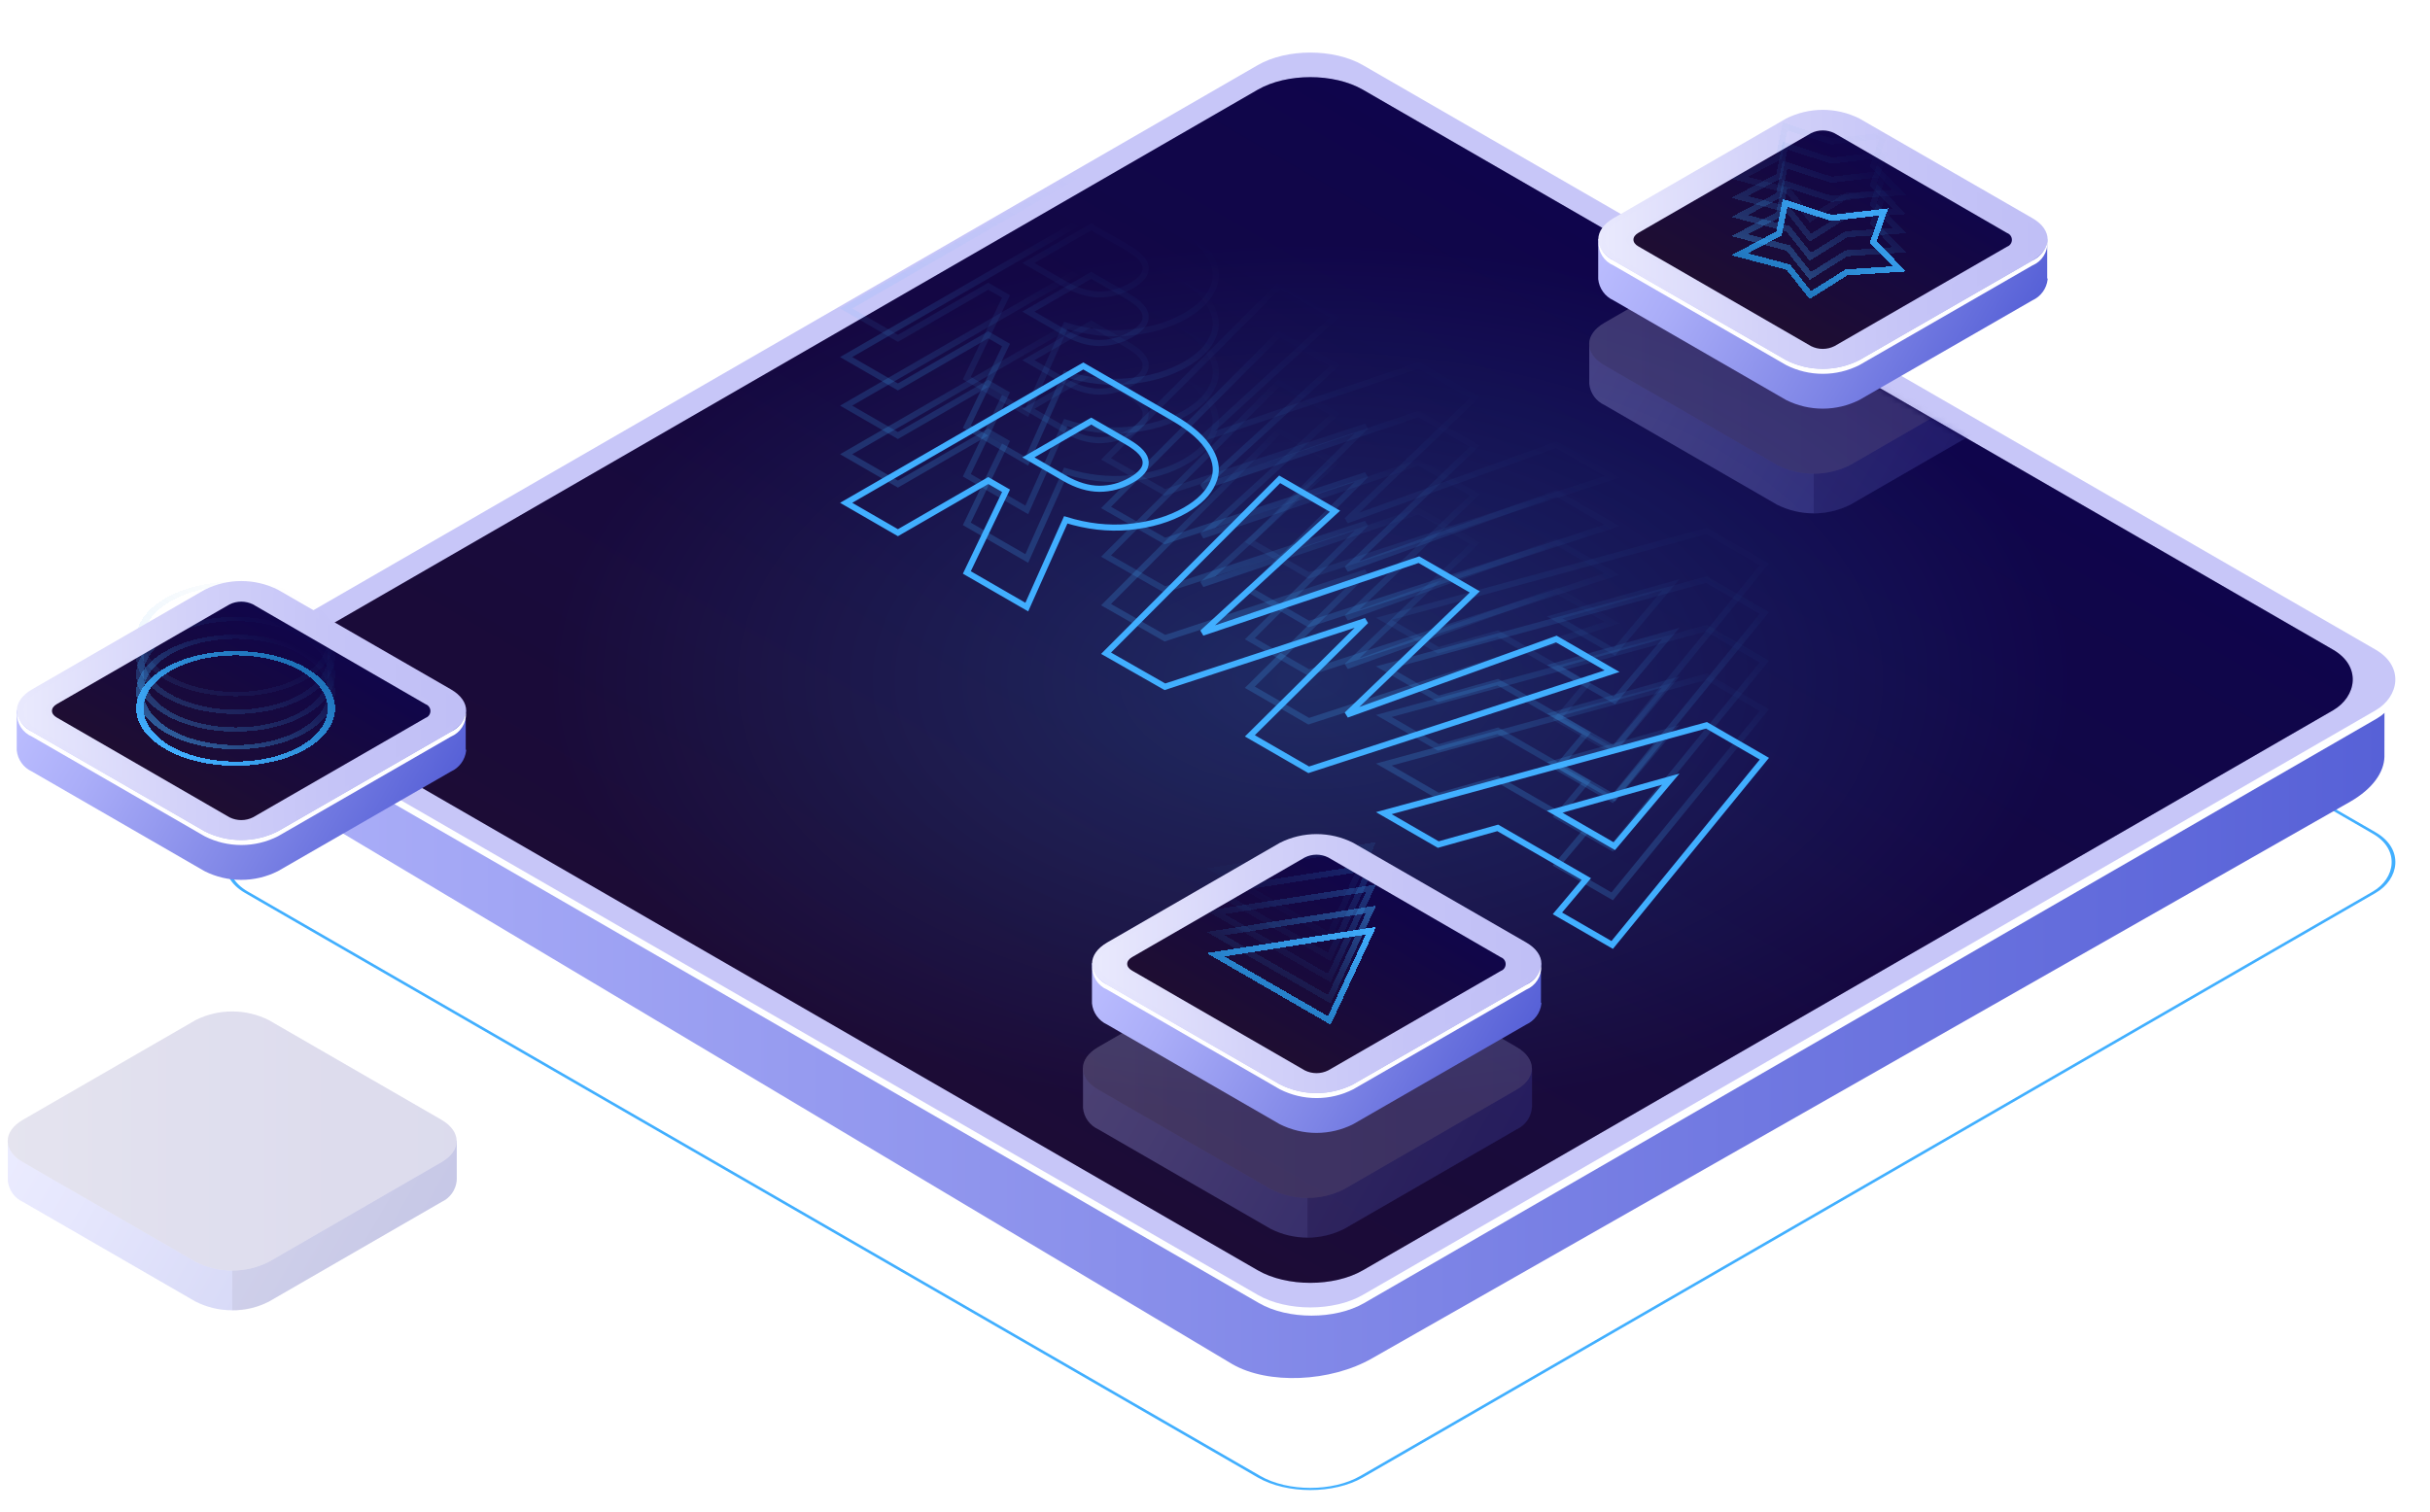 <svg width="400" height="249" viewBox="0 0 400 249" fill="none" xmlns="http://www.w3.org/2000/svg">
  <rect x="-1.49012e-08" y="0.25" width="211.978" height="211.978" rx="9.75" transform="matrix(0.866 0.5 -0.866 0.5 215.907 35.921)" stroke="#41AFFF" stroke-width="0.5"/>
  <path d="M392.512 112.684L373.488 115.95L256.066 48.169C250.166 44.773 239.878 45.191 233.042 49.118L72.692 105.777L39.062 111.532L39.062 123.46C39.062 125.632 40.329 127.776 43.02 129.215L202.836 224.607C208.722 228.017 219.011 227.585 225.86 223.657L386.885 131.992C390.555 129.877 392.44 127.172 392.497 124.611L392.512 112.684Z" fill="url(#paint0_linear_182_71)"/>
  <rect width="212.478" height="212.478" rx="10" transform="matrix(0.866 0.5 -0.866 0.5 215.89 7.08)" fill="#FEFFFF"/>
  <rect width="212.478" height="212.478" rx="10" transform="matrix(0.866 0.5 -0.866 0.5 215.691 5.726)" fill="#C7C6F8"/>
  <rect width="204.384" height="204.384" rx="10" transform="matrix(0.866 0.5 -0.866 0.5 215.691 9.773)" fill="url(#paint1_linear_182_71)"/>
  <g style="mix-blend-mode:lighten" opacity="0.2">
  <rect width="204.384" height="204.384" rx="10" transform="matrix(0.866 0.5 -0.866 0.5 215.691 9.773)" fill="url(#paint2_radial_182_71)"/>
  </g>
  <path d="M159.247 94.061L159.151 94.26L159.404 94.406L168.261 99.52L169.02 99.957L169.287 99.358L175.432 85.596C178.933 86.68 182.393 87.081 185.794 86.771L185.799 86.77C189.425 86.422 192.548 85.493 195.153 83.989C197.412 82.685 198.911 81.188 199.632 79.503C200.432 77.808 200.273 76.033 199.183 74.188C198.125 72.314 196.077 70.511 193.076 68.778L178.75 60.508L178.317 60.258L177.884 60.508L139.72 82.541L139.287 82.791L139.72 83.041L147.375 87.461L147.808 87.711L148.241 87.461L162.68 79.125L165.603 80.812L159.247 94.061ZM188.586 76.074L188.586 76.074L188.586 76.081C188.651 77.095 187.912 78.078 186.25 79.037C184.551 80.018 182.788 80.48 180.947 80.481C179.163 80.461 177.266 79.917 175.251 78.753L169.287 75.31L179.63 69.339L185.594 72.782C187.611 73.947 188.553 75.043 188.586 76.074ZM264.658 110.741L265.361 110.512L264.79 110.183L256.534 105.416L256.19 105.217L255.776 105.366L221.695 117.683L242.52 97.704L242.766 97.467L242.428 97.272L233.898 92.347L233.564 92.154L233.156 92.292L197.921 104.189L219.494 84.42L219.755 84.181L219.409 83.982L211.208 79.247L210.643 78.921L210.244 79.32L182.304 107.32L182.069 107.557L182.405 107.748L191.426 112.894L191.756 113.082L192.159 112.95L224.849 102.233L205.981 120.925L205.743 121.16L206.077 121.353L215.098 126.561L215.427 126.751L215.832 126.619L264.658 110.741ZM236.445 138.886L236.753 139.064L237.146 138.953L246.54 136.317L261.124 144.737L256.557 150.161L256.367 150.387L256.675 150.565L264.767 155.237L265.383 155.593L265.754 155.138L290.249 125.149L290.433 124.924L290.128 124.748L281.216 119.603L280.911 119.427L280.522 119.533L228.579 133.675L227.792 133.89L228.407 134.245L236.445 138.886ZM255.907 133.654L275.03 128.289L265.736 139.329L255.907 133.654Z" stroke="#41AFFF"/>
  <path opacity="0.6" d="M159.246 86.061L159.15 86.26L159.403 86.406L168.26 91.52L169.019 91.957L169.286 91.358L175.431 77.596C178.932 78.68 182.392 79.081 185.793 78.771L185.798 78.77C189.424 78.422 192.547 77.493 195.152 75.989C197.411 74.685 198.91 73.188 199.631 71.503C200.431 69.808 200.272 68.033 199.182 66.188C198.125 64.314 196.076 62.511 193.075 60.778L178.749 52.508L178.316 52.258L177.883 52.508L139.719 74.541L139.286 74.791L139.719 75.041L147.374 79.461L147.807 79.711L148.24 79.461L162.679 71.125L165.602 72.812L159.246 86.061ZM188.585 68.074L188.585 68.074L188.585 68.081C188.65 69.095 187.911 70.078 186.249 71.037C184.55 72.018 182.787 72.48 180.946 72.481C179.162 72.461 177.265 71.917 175.25 70.753L169.286 67.31L179.629 61.339L185.593 64.782C187.61 65.947 188.552 67.043 188.585 68.074ZM264.657 102.741L265.36 102.512L264.79 102.183L256.533 97.416L256.189 97.217L255.775 97.366L221.694 109.683L242.519 89.704L242.765 89.467L242.427 89.272L233.897 84.347L233.563 84.154L233.155 84.292L197.92 96.189L219.493 76.42L219.754 76.181L219.408 75.982L211.207 71.247L210.642 70.921L210.243 71.32L182.303 99.32L182.068 99.557L182.404 99.749L191.425 104.894L191.755 105.082L192.158 104.95L224.848 94.233L205.98 112.925L205.742 113.16L206.076 113.353L215.097 118.561L215.426 118.751L215.831 118.619L264.657 102.741ZM236.444 130.886L236.752 131.064L237.145 130.953L246.539 128.317L261.123 136.737L256.556 142.161L256.366 142.387L256.674 142.565L264.766 147.237L265.382 147.593L265.753 147.138L290.248 117.149L290.432 116.924L290.127 116.748L281.215 111.603L280.91 111.427L280.521 111.533L228.578 125.675L227.791 125.89L228.406 126.245L236.444 130.886ZM255.906 125.654L275.029 120.289L265.735 131.329L255.906 125.654Z" stroke="url(#paint3_linear_182_71)" stroke-opacity="0.35"/>
  <path opacity="0.5" d="M159.246 78.061L159.15 78.26L159.403 78.406L168.26 83.52L169.019 83.957L169.286 83.358L175.431 69.596C178.932 70.68 182.392 71.081 185.793 70.771L185.798 70.77C189.424 70.422 192.547 69.493 195.152 67.989C197.411 66.685 198.91 65.188 199.631 63.503C200.431 61.808 200.272 60.033 199.182 58.188C198.125 56.314 196.076 54.511 193.075 52.778L178.749 44.508L178.316 44.258L177.883 44.508L139.719 66.541L139.286 66.791L139.719 67.041L147.374 71.461L147.807 71.711L148.24 71.461L162.679 63.125L165.602 64.812L159.246 78.061ZM188.585 60.074L188.585 60.074L188.585 60.081C188.65 61.095 187.911 62.078 186.249 63.038C184.55 64.018 182.787 64.48 180.946 64.481C179.162 64.461 177.265 63.917 175.25 62.753L169.286 59.31L179.629 53.339L185.593 56.782C187.61 57.947 188.552 59.043 188.585 60.074ZM264.657 94.741L265.36 94.512L264.79 94.183L256.533 89.416L256.189 89.217L255.775 89.366L221.694 101.683L242.519 81.704L242.765 81.467L242.427 81.272L233.897 76.347L233.563 76.154L233.155 76.292L197.92 88.189L219.493 68.42L219.754 68.181L219.408 67.982L211.207 63.247L210.642 62.921L210.243 63.32L182.303 91.32L182.068 91.557L182.404 91.749L191.425 96.894L191.755 97.082L192.158 96.95L224.848 86.233L205.98 104.925L205.742 105.16L206.076 105.353L215.097 110.561L215.426 110.751L215.831 110.619L264.657 94.741ZM236.444 122.886L236.752 123.064L237.145 122.953L246.539 120.317L261.123 128.737L256.556 134.161L256.366 134.387L256.674 134.565L264.766 139.237L265.382 139.593L265.753 139.138L290.248 109.149L290.432 108.924L290.127 108.748L281.215 103.603L280.91 103.427L280.521 103.533L228.578 117.675L227.791 117.89L228.406 118.245L236.444 122.886ZM255.906 117.654L275.029 112.289L265.735 123.329L255.906 117.654Z" stroke="url(#paint4_linear_182_71)" stroke-opacity="0.35"/>
  <path opacity="0.5" d="M159.246 70.061L159.15 70.26L159.403 70.406L168.26 75.52L169.019 75.957L169.286 75.358L175.431 61.596C178.932 62.68 182.392 63.081 185.793 62.771L185.798 62.77C189.424 62.422 192.547 61.493 195.152 59.989C197.411 58.685 198.91 57.188 199.631 55.503C200.431 53.808 200.272 52.033 199.182 50.188C198.125 48.314 196.076 46.511 193.075 44.778L178.749 36.508L178.316 36.258L177.883 36.508L139.719 58.541L139.286 58.791L139.719 59.041L147.374 63.461L147.807 63.711L148.24 63.461L162.679 55.125L165.602 56.812L159.246 70.061ZM188.585 52.074L188.585 52.074L188.585 52.081C188.65 53.095 187.911 54.078 186.249 55.038C184.55 56.018 182.787 56.48 180.946 56.481C179.162 56.461 177.265 55.917 175.25 54.753L169.286 51.31L179.629 45.339L185.593 48.782C187.61 49.947 188.552 51.043 188.585 52.074ZM264.657 86.741L265.36 86.512L264.79 86.183L256.533 81.416L256.189 81.217L255.775 81.366L221.694 93.683L242.519 73.704L242.765 73.467L242.427 73.272L233.897 68.347L233.563 68.154L233.155 68.292L197.92 80.189L219.493 60.42L219.754 60.181L219.408 59.982L211.207 55.247L210.642 54.921L210.243 55.32L182.303 83.32L182.068 83.557L182.404 83.749L191.425 88.894L191.755 89.082L192.158 88.95L224.848 78.233L205.98 96.924L205.742 97.16L206.076 97.353L215.097 102.561L215.426 102.751L215.831 102.619L264.657 86.741ZM236.444 114.886L236.752 115.064L237.145 114.953L246.539 112.317L261.123 120.737L256.556 126.161L256.366 126.387L256.674 126.565L264.766 131.237L265.382 131.593L265.753 131.138L290.248 101.149L290.432 100.924L290.127 100.748L281.215 95.603L280.91 95.427L280.521 95.533L228.578 109.675L227.791 109.89L228.406 110.245L236.444 114.886ZM255.906 109.654L275.029 104.289L265.735 115.329L255.906 109.654Z" stroke="url(#paint5_linear_182_71)" stroke-opacity="0.35"/>
  <path opacity="0.25" d="M159.246 62.061L159.15 62.26L159.403 62.406L168.26 67.52L169.019 67.957L169.286 67.358L175.431 53.596C178.932 54.68 182.392 55.081 185.793 54.771L185.798 54.77C189.424 54.422 192.547 53.493 195.152 51.989C197.411 50.685 198.91 49.188 199.631 47.503C200.431 45.808 200.272 44.033 199.182 42.188C198.125 40.314 196.076 38.511 193.075 36.778L178.749 28.508L178.316 28.258L177.883 28.508L139.719 50.541L139.286 50.791L139.719 51.041L147.374 55.461L147.807 55.711L148.24 55.461L162.679 47.125L165.602 48.812L159.246 62.061ZM188.585 44.074L188.585 44.074L188.585 44.081C188.65 45.095 187.911 46.078 186.249 47.038C184.55 48.018 182.787 48.48 180.946 48.481C179.162 48.461 177.265 47.917 175.25 46.753L169.286 43.31L179.629 37.339L185.593 40.782C187.61 41.947 188.552 43.043 188.585 44.074ZM264.657 78.741L265.36 78.512L264.79 78.183L256.533 73.416L256.189 73.217L255.775 73.366L221.694 85.683L242.519 65.704L242.765 65.467L242.427 65.272L233.897 60.347L233.563 60.154L233.155 60.292L197.92 72.189L219.493 52.42L219.754 52.181L219.408 51.982L211.207 47.247L210.642 46.921L210.243 47.32L182.303 75.32L182.068 75.557L182.404 75.749L191.425 80.894L191.755 81.082L192.158 80.95L224.848 70.233L205.98 88.924L205.742 89.16L206.076 89.353L215.097 94.561L215.426 94.751L215.831 94.619L264.657 78.741ZM236.444 106.886L236.752 107.064L237.145 106.953L246.539 104.317L261.123 112.737L256.556 118.161L256.366 118.387L256.674 118.565L264.766 123.237L265.382 123.593L265.753 123.138L290.248 93.149L290.432 92.924L290.127 92.748L281.215 87.603L280.91 87.427L280.521 87.533L228.578 101.675L227.791 101.89L228.406 102.245L236.444 106.886ZM255.906 101.654L275.029 96.289L265.735 107.329L255.906 101.654Z" stroke="url(#paint6_linear_182_71)" stroke-opacity="0.35"/>
  <g opacity="0.3">
  <path d="M252.181 182.349V175.913L250.4 174.921C249.897 177.953 246.319 179.964 243.331 180.381L222.957 192.292L214.078 195.496L185.701 180.855L186.362 180.482C183.934 179.347 182.626 176.76 181.319 174.39L179.408 175.525L178.273 175.855V182.45C178.348 183.2 178.619 183.917 179.057 184.529C179.496 185.142 180.087 185.629 180.773 185.941L209.178 202.349C211.05 203.292 213.117 203.783 215.213 203.783C217.309 203.783 219.375 203.292 221.247 202.349L249.667 185.941C250.342 185.632 250.925 185.153 251.361 184.551C251.796 183.949 252.069 183.245 252.152 182.507C252.16 182.455 252.16 182.402 252.152 182.349H252.181Z" fill="url(#paint7_linear_182_71)"/>
  <path opacity="0.3" d="M243.331 180.381L222.957 192.292L215.227 195.079V203.786C217.328 203.83 219.405 203.335 221.261 202.349L249.681 185.941C250.356 185.632 250.94 185.153 251.375 184.551C251.811 183.949 252.083 183.246 252.167 182.507C252.174 182.455 252.174 182.402 252.167 182.349V175.913L250.529 175.007H250.356C249.825 177.996 246.29 179.964 243.331 180.381Z" fill="#0F054C"/>
  <path d="M209.178 195.798L180.758 179.39C177.425 177.479 177.425 174.347 180.758 172.421L209.178 156.013C211.05 155.071 213.117 154.58 215.212 154.58C217.308 154.58 219.375 155.071 221.247 156.013L249.667 172.421C252.985 174.347 252.985 177.479 249.667 179.39L221.261 195.798C219.389 196.749 217.319 197.245 215.22 197.245C213.12 197.245 211.05 196.749 209.178 195.798Z" fill="url(#paint8_linear_182_71)"/>
  <g opacity="0.3">
  <path d="M209.178 195.798L180.758 179.39C177.425 177.479 177.425 174.347 180.758 172.421L209.178 156.013C211.05 155.071 213.117 154.58 215.212 154.58C217.308 154.58 219.375 155.071 221.247 156.013L249.667 172.421C252.985 174.347 252.985 177.479 249.667 179.39L221.261 195.798C219.389 196.749 217.319 197.245 215.22 197.245C213.12 197.245 211.05 196.749 209.178 195.798Z" fill="#0F054C"/>
  </g>
  </g>
  <rect width="41.477" height="41.477" rx="2" transform="matrix(0.866 0.5 -0.866 0.5 217.102 137.459)" fill="url(#paint9_linear_182_71)"/>
  <g filter="url(#filter0_d_182_71)">
  <path d="M200.094 157.209L225.666 153.253L218.814 168.017L200.094 157.209Z" stroke="url(#paint10_linear_182_71)" shape-rendering="crispEdges"/>
  </g>
  <g opacity="0.5" filter="url(#filter1_d_182_71)">
  <path d="M200.094 153.721L225.666 149.765L218.814 164.529L200.094 153.721Z" stroke="url(#paint11_linear_182_71)" shape-rendering="crispEdges"/>
  </g>
  <g opacity="0.3" filter="url(#filter2_d_182_71)">
  <path d="M200.094 150.233L225.666 146.277L218.814 161.041L200.094 150.233Z" stroke="url(#paint12_linear_182_71)" shape-rendering="crispEdges"/>
  </g>
  <g opacity="0.2" filter="url(#filter3_d_182_71)">
  <path d="M200.094 146.744L225.666 142.788L218.814 157.552L200.094 146.744Z" stroke="url(#paint13_linear_182_71)" shape-rendering="crispEdges"/>
  </g>
  <g opacity="0.1" filter="url(#filter4_d_182_71)">
  <path d="M200.094 143.256L225.666 139.3L218.814 154.064L200.094 143.256Z" stroke="url(#paint14_linear_182_71)" shape-rendering="crispEdges"/>
  </g>
  <path d="M253.655 165.108V158.671L251.873 157.68C251.37 160.711 247.793 162.723 244.804 163.14L224.445 175.051L215.551 178.255L187.189 163.614L187.836 163.24C185.408 162.105 184.114 159.519 182.793 157.148L180.882 158.283L179.747 158.614V165.209C179.822 165.958 180.092 166.675 180.531 167.288C180.969 167.9 181.561 168.387 182.247 168.7L210.666 185.108C212.538 186.05 214.605 186.541 216.701 186.541C218.796 186.541 220.863 186.05 222.735 185.108L251.227 168.7C251.904 168.392 252.491 167.914 252.929 167.312C253.367 166.711 253.642 166.006 253.727 165.266V165.108H253.655Z" fill="url(#paint15_linear_182_71)"/>
  <path d="M210.666 178.542L182.261 162.148C178.928 160.237 178.928 157.105 182.261 155.18L210.681 138.772C212.553 137.829 214.619 137.338 216.715 137.338C218.811 137.338 220.878 137.829 222.75 138.772L251.227 155.18C254.56 157.105 254.56 160.237 251.227 162.148L222.735 178.542C220.865 179.491 218.798 179.986 216.701 179.986C214.604 179.986 212.536 179.491 210.666 178.542ZM218.641 141.186C218.041 140.885 217.379 140.728 216.708 140.728C216.037 140.728 215.375 140.885 214.776 141.186L186.356 157.594C185.278 158.211 185.278 159.217 186.356 159.821L214.776 176.243C215.375 176.544 216.037 176.701 216.708 176.701C217.379 176.701 218.041 176.544 218.641 176.243L247.06 159.864C247.29 159.78 247.489 159.628 247.629 159.427C247.77 159.227 247.845 158.988 247.845 158.743C247.845 158.498 247.77 158.259 247.629 158.059C247.489 157.858 247.29 157.706 247.06 157.622L218.641 141.186Z" fill="url(#paint16_linear_182_71)"/>
  <path d="M251.227 162.148L222.735 178.542C220.865 179.491 218.798 179.986 216.701 179.986C214.604 179.986 212.536 179.491 210.666 178.542L182.261 162.148C181.642 161.858 181.097 161.43 180.669 160.897C180.241 160.364 179.94 159.741 179.79 159.073C179.758 159.895 179.977 160.706 180.419 161.399C180.86 162.093 181.503 162.635 182.261 162.953L210.681 179.361C212.551 180.31 214.618 180.805 216.715 180.805C218.812 180.805 220.879 180.31 222.749 179.361L251.227 162.953C251.984 162.635 252.627 162.093 253.069 161.399C253.51 160.706 253.73 159.895 253.698 159.073C253.55 159.741 253.25 160.366 252.821 160.899C252.393 161.433 251.847 161.86 251.227 162.148Z" fill="white"/>
  <path d="M211.471 178.096L183.051 161.688C180.178 160.022 180.178 157.378 183.051 155.654L211.471 139.246C213.09 138.418 214.882 137.987 216.701 137.987C218.519 137.987 220.311 138.418 221.931 139.246L250.35 155.654C253.224 157.321 253.224 159.964 250.35 161.688L221.931 178.096C220.311 178.924 218.519 179.355 216.701 179.355C214.882 179.355 213.09 178.924 211.471 178.096ZM219.431 140.74C218.586 140.308 217.65 140.082 216.701 140.082C215.751 140.082 214.816 140.308 213.971 140.74L185.551 157.148C185.22 157.259 184.932 157.471 184.728 157.755C184.523 158.039 184.414 158.379 184.414 158.729C184.414 159.078 184.523 159.419 184.728 159.702C184.932 159.986 185.22 160.198 185.551 160.309L213.971 176.717C214.821 177.142 215.758 177.363 216.708 177.363C217.658 177.363 218.595 177.142 219.445 176.717L247.864 160.309C248.196 160.198 248.484 159.986 248.688 159.702C248.892 159.419 249.002 159.078 249.002 158.729C249.002 158.379 248.892 158.039 248.688 157.755C248.484 157.471 248.196 157.259 247.864 157.148L219.431 140.74Z" fill="url(#paint17_linear_182_71)"/>
  <g opacity="0.3">
  <path d="M75.189 194.313V187.876L73.407 186.885C72.904 189.916 69.327 191.928 66.338 192.344L45.965 204.255L37.085 207.459L8.709 192.819L9.37 192.445C6.942 191.31 5.634 188.724 4.327 186.353L2.416 187.488L1.281 187.819V194.413C1.356 195.163 1.626 195.88 2.065 196.493C2.504 197.105 3.095 197.592 3.781 197.905L32.186 214.313C34.058 215.255 36.125 215.746 38.221 215.746C40.316 215.746 42.383 215.255 44.255 214.313L72.675 197.905C73.35 197.595 73.933 197.116 74.369 196.514C74.804 195.913 75.077 195.209 75.16 194.471C75.168 194.418 75.168 194.365 75.16 194.313H75.189Z" fill="url(#paint18_linear_182_71)"/>
  <path opacity="0.3" d="M66.338 192.344L45.965 204.255L38.235 207.043V215.75C40.336 215.793 42.413 215.298 44.269 214.313L72.689 197.905C73.364 197.595 73.948 197.116 74.383 196.514C74.819 195.913 75.091 195.209 75.174 194.471C75.182 194.418 75.182 194.365 75.174 194.313V187.876L73.537 186.971H73.364C72.833 189.959 69.298 191.928 66.338 192.344Z" fill="#0F054C"/>
  <path d="M32.186 207.761L3.766 191.353C0.433 189.442 0.433 186.31 3.766 184.385L32.186 167.977C34.058 167.034 36.124 166.543 38.22 166.543C40.316 166.543 42.383 167.034 44.255 167.977L72.674 184.385C75.993 186.31 75.993 189.442 72.674 191.353L44.269 207.761C42.397 208.713 40.327 209.208 38.227 209.208C36.128 209.208 34.058 208.713 32.186 207.761Z" fill="url(#paint19_linear_182_71)"/>
  <g opacity="0.3">
  <path d="M32.186 207.761L3.766 191.353C0.433 189.442 0.433 186.31 3.766 184.385L32.186 167.977C34.058 167.034 36.124 166.543 38.22 166.543C40.316 166.543 42.383 167.034 44.255 167.977L72.674 184.385C75.993 186.31 75.993 189.442 72.674 191.353L44.269 207.761C42.397 208.713 40.327 209.208 38.227 209.208C36.128 209.208 34.058 208.713 32.186 207.761Z" fill="#0F054C"/>
  </g>
  </g>
  <rect width="41.477" height="41.477" rx="2" transform="matrix(0.866 0.5 -0.866 0.5 40.111 95.793)" fill="url(#paint20_linear_182_71)"/>
  <g filter="url(#filter5_d_182_71)">
  <circle cx="13.368" cy="13.368" r="12.868" transform="matrix(-0.866 -0.5 0.866 -0.5 38.788 130.017)" stroke="url(#paint21_linear_182_71)" shape-rendering="crispEdges"/>
  </g>
  <g opacity="0.5" filter="url(#filter6_d_182_71)">
  <circle cx="13.368" cy="13.368" r="12.868" transform="matrix(-0.866 -0.5 0.866 -0.5 38.788 127.299)" stroke="url(#paint22_linear_182_71)" shape-rendering="crispEdges"/>
  </g>
  <g opacity="0.3" filter="url(#filter7_d_182_71)">
  <circle cx="13.368" cy="13.368" r="12.868" transform="matrix(-0.866 -0.5 0.866 -0.5 38.788 124.388)" stroke="url(#paint23_linear_182_71)" shape-rendering="crispEdges"/>
  </g>
  <g opacity="0.2" filter="url(#filter8_d_182_71)">
  <circle cx="13.368" cy="13.368" r="12.868" transform="matrix(-0.866 -0.5 0.866 -0.5 38.788 121.477)" stroke="url(#paint24_linear_182_71)" shape-rendering="crispEdges"/>
  </g>
  <g opacity="0.1" filter="url(#filter9_d_182_71)">
  <circle cx="13.368" cy="13.368" r="12.868" transform="matrix(-0.866 -0.5 0.866 -0.5 38.788 118.566)" stroke="url(#paint25_linear_182_71)" shape-rendering="crispEdges"/>
  </g>
  <path d="M76.663 123.441V117.005L74.881 116.013C74.378 119.045 70.8 121.056 67.812 121.473L47.453 133.384L38.559 136.588L10.197 121.947L10.844 121.574C8.415 120.439 7.122 117.852 5.8 115.482L3.889 116.617L2.754 116.947V123.542C2.83 124.292 3.1 125.009 3.539 125.621C3.977 126.234 4.569 126.721 5.254 127.033L33.674 143.442C35.546 144.384 37.613 144.875 39.708 144.875C41.804 144.875 43.871 144.384 45.743 143.442L74.234 127.033C74.912 126.726 75.499 126.248 75.937 125.646C76.375 125.044 76.65 124.339 76.734 123.6V123.441H76.663Z" fill="url(#paint26_linear_182_71)"/>
  <path d="M33.673 136.875L5.268 120.482C1.935 118.571 1.935 115.439 5.268 113.513L33.688 97.105C35.56 96.163 37.626 95.672 39.722 95.672C41.818 95.672 43.885 96.163 45.757 97.105L74.234 113.513C77.567 115.439 77.567 118.571 74.234 120.482L45.742 136.875C43.872 137.825 41.805 138.319 39.708 138.319C37.611 138.319 35.543 137.825 33.673 136.875ZM41.648 99.519C41.048 99.218 40.386 99.062 39.715 99.062C39.044 99.062 38.382 99.218 37.782 99.519L9.363 115.927C8.285 116.545 8.285 117.551 9.363 118.154L37.782 134.577C38.382 134.877 39.044 135.034 39.715 135.034C40.386 135.034 41.048 134.877 41.648 134.577L70.067 118.197C70.297 118.114 70.496 117.961 70.636 117.761C70.777 117.56 70.852 117.321 70.852 117.077C70.852 116.832 70.777 116.593 70.636 116.392C70.496 116.192 70.297 116.04 70.067 115.956L41.648 99.519Z" fill="url(#paint27_linear_182_71)"/>
  <path d="M74.233 120.482L45.742 136.875C43.872 137.825 41.804 138.319 39.707 138.319C37.61 138.319 35.543 137.825 33.673 136.875L5.268 120.482C4.649 120.192 4.104 119.764 3.676 119.231C3.247 118.698 2.947 118.074 2.796 117.407C2.765 118.228 2.984 119.04 3.426 119.733C3.867 120.426 4.51 120.968 5.268 121.286L33.687 137.694C35.557 138.644 37.625 139.138 39.722 139.138C41.819 139.138 43.886 138.644 45.756 137.694L74.233 121.286C74.991 120.968 75.634 120.426 76.076 119.733C76.517 119.04 76.737 118.228 76.705 117.407C76.556 118.075 76.257 118.7 75.828 119.233C75.399 119.766 74.854 120.193 74.233 120.482Z" fill="white"/>
  <path d="M34.478 136.43L6.058 120.022C3.184 118.355 3.184 115.712 6.058 113.988L34.478 97.579C36.097 96.752 37.889 96.321 39.708 96.321C41.526 96.321 43.318 96.752 44.937 97.579L73.357 113.988C76.231 115.654 76.231 118.298 73.357 120.022L44.937 136.43C43.318 137.258 41.526 137.689 39.708 137.689C37.889 137.689 36.097 137.258 34.478 136.43ZM42.437 99.074C41.592 98.641 40.657 98.416 39.708 98.416C38.758 98.416 37.823 98.641 36.978 99.074L8.558 115.482C8.227 115.593 7.939 115.805 7.734 116.089C7.53 116.372 7.42 116.713 7.42 117.062C7.42 117.412 7.53 117.752 7.734 118.036C7.939 118.32 8.227 118.532 8.558 118.643L36.978 135.051C37.828 135.476 38.764 135.697 39.715 135.697C40.665 135.697 41.602 135.476 42.452 135.051L70.871 118.643C71.203 118.532 71.491 118.32 71.695 118.036C71.899 117.752 72.009 117.412 72.009 117.062C72.009 116.713 71.899 116.372 71.695 116.089C71.491 115.805 71.203 115.593 70.871 115.482L42.437 99.074Z" fill="url(#paint28_linear_182_71)"/>
  <g opacity="0.3">
  <mask id="mask0_182_71" style="mask-type:alpha" maskUnits="userSpaceOnUse" x="258" y="34" width="72" height="57">
  <path d="M258.718 34.359L329.121 75.307L301.103 90.393L260.155 66.686L258.718 34.359Z" fill="#D9D9D9"/>
  </mask>
  <g mask="url(#mask0_182_71)">
  <path d="M335.514 63.096V56.66L333.733 55.668C333.23 58.7 329.652 60.711 326.664 61.128L306.29 73.039L297.411 76.243L269.034 61.602L269.695 61.229C267.267 60.093 265.959 57.507 264.652 55.137L262.741 56.272L261.606 56.602V63.197C261.681 63.947 261.952 64.664 262.39 65.276C262.829 65.889 263.42 66.376 264.106 66.688L292.511 83.097C294.383 84.039 296.45 84.53 298.546 84.53C300.642 84.53 302.708 84.039 304.58 83.097L333 66.688C333.675 66.379 334.258 65.9 334.694 65.298C335.129 64.697 335.402 63.992 335.485 63.255C335.493 63.202 335.493 63.149 335.485 63.096H335.514Z" fill="url(#paint29_linear_182_71)"/>
  <path opacity="0.3" d="M326.664 61.128L306.29 73.039L298.56 75.826V84.533C300.661 84.577 302.738 84.082 304.594 83.097L333.014 66.689C333.689 66.379 334.273 65.9 334.708 65.298C335.144 64.697 335.416 63.993 335.5 63.255C335.507 63.202 335.507 63.149 335.5 63.096V56.66L333.862 55.755H333.689C333.158 58.743 329.623 60.712 326.664 61.128Z" fill="#0F054C"/>
  <path d="M292.512 76.545L264.092 60.137C260.759 58.226 260.759 55.093 264.092 53.168L292.512 36.76C294.384 35.818 296.451 35.327 298.546 35.327C300.642 35.327 302.709 35.818 304.581 36.76L333 53.168C336.319 55.093 336.319 58.226 333 60.137L304.595 76.545C302.723 77.496 300.653 77.992 298.554 77.992C296.454 77.992 294.384 77.496 292.512 76.545Z" fill="url(#paint30_linear_182_71)"/>
  <g opacity="0.3">
  <path d="M292.512 76.545L264.092 60.137C260.759 58.226 260.759 55.093 264.092 53.168L292.512 36.76C294.384 35.818 296.451 35.327 298.546 35.327C300.642 35.327 302.709 35.818 304.581 36.76L333 53.168C336.319 55.093 336.319 58.226 333 60.137L304.595 76.545C302.723 77.496 300.653 77.992 298.554 77.992C296.454 77.992 294.384 77.496 292.512 76.545Z" fill="#0F054C"/>
  </g>
  </g>
  </g>
  <rect width="41.477" height="41.477" rx="2" transform="matrix(0.866 0.5 -0.866 0.5 300.437 18.206)" fill="url(#paint31_linear_182_71)"/>
  <path d="M336.988 45.855V39.418L335.206 38.427C334.703 41.459 331.126 43.47 328.137 43.887L307.778 55.798L298.884 59.002L270.522 44.361L271.169 43.987C268.741 42.852 267.447 40.266 266.126 37.895L264.215 39.03L263.08 39.361V45.956C263.155 46.705 263.425 47.422 263.864 48.035C264.302 48.647 264.894 49.134 265.58 49.447L293.999 65.855C295.871 66.797 297.938 67.288 300.034 67.288C302.129 67.288 304.196 66.797 306.068 65.855L334.56 49.447C335.237 49.139 335.824 48.661 336.262 48.059C336.7 47.458 336.975 46.753 337.06 46.013V45.855H336.988Z" fill="url(#paint32_linear_182_71)"/>
  <path d="M293.999 59.289L265.594 42.895C262.261 40.984 262.261 37.852 265.594 35.927L294.014 19.519C295.886 18.576 297.952 18.085 300.048 18.085C302.144 18.085 304.211 18.576 306.083 19.519L334.56 35.927C337.893 37.852 337.893 40.984 334.56 42.895L306.068 59.289C304.198 60.238 302.131 60.733 300.034 60.733C297.937 60.733 295.869 60.238 293.999 59.289ZM301.974 21.933C301.374 21.632 300.712 21.475 300.041 21.475C299.37 21.475 298.708 21.632 298.109 21.933L269.689 38.341C268.611 38.959 268.611 39.964 269.689 40.568L298.109 56.99C298.708 57.291 299.37 57.448 300.041 57.448C300.712 57.448 301.374 57.291 301.974 56.99L330.393 40.611C330.623 40.527 330.822 40.375 330.962 40.174C331.103 39.974 331.178 39.735 331.178 39.49C331.178 39.245 331.103 39.007 330.962 38.806C330.822 38.605 330.623 38.453 330.393 38.369L301.974 21.933Z" fill="url(#paint33_linear_182_71)"/>
  <path d="M334.56 42.895L306.068 59.289C304.198 60.238 302.131 60.733 300.034 60.733C297.937 60.733 295.869 60.238 293.999 59.289L265.594 42.895C264.975 42.605 264.43 42.177 264.002 41.644C263.574 41.111 263.273 40.487 263.123 39.821C263.091 40.642 263.31 41.453 263.752 42.147C264.193 42.84 264.836 43.382 265.594 43.7L294.014 60.108C295.884 61.057 297.951 61.552 300.048 61.552C302.145 61.552 304.212 61.057 306.082 60.108L334.56 43.7C335.317 43.382 335.96 42.84 336.402 42.147C336.843 41.453 337.063 40.642 337.031 39.821C336.883 40.488 336.583 41.113 336.154 41.646C335.726 42.18 335.18 42.607 334.56 42.895Z" fill="white"/>
  <path d="M294.804 58.843L266.384 42.435C263.511 40.769 263.511 38.125 266.384 36.401L294.804 19.993C296.423 19.166 298.215 18.734 300.034 18.734C301.852 18.734 303.644 19.166 305.264 19.993L333.683 36.401C336.557 38.068 336.557 40.711 333.683 42.435L305.264 58.843C303.644 59.671 301.852 60.102 300.034 60.102C298.215 60.102 296.423 59.671 294.804 58.843ZM302.764 21.487C301.919 21.055 300.983 20.829 300.034 20.829C299.084 20.829 298.149 21.055 297.304 21.487L268.884 37.895C268.553 38.006 268.265 38.218 268.061 38.502C267.856 38.786 267.747 39.126 267.747 39.476C267.747 39.825 267.856 40.166 268.061 40.449C268.265 40.733 268.553 40.945 268.884 41.056L297.304 57.464C298.154 57.889 299.091 58.11 300.041 58.11C300.991 58.11 301.928 57.889 302.778 57.464L331.197 41.056C331.529 40.945 331.817 40.733 332.021 40.449C332.225 40.166 332.335 39.825 332.335 39.476C332.335 39.126 332.225 38.786 332.021 38.502C331.817 38.218 331.529 38.006 331.197 37.895L302.764 21.487Z" fill="url(#paint34_linear_182_71)"/>
  <g filter="url(#filter10_d_182_71)">
  <path d="M310.085 34.891L308.39 39.729L308.345 39.858L308.457 39.973L312.659 44.272L304.165 44.836L303.938 44.851L303.784 44.948L298.001 48.584L294.447 44.094L294.352 43.974L294.144 43.92L286.368 41.868L292.665 38.529L292.833 38.44L292.859 38.309L293.837 33.405L301.283 35.831L301.482 35.896L301.705 35.87L310.085 34.891Z" stroke="url(#paint35_linear_182_71)" shape-rendering="crispEdges"/>
  </g>
  <g opacity="0.4" filter="url(#filter11_d_182_71)">
  <path d="M310.085 31.743L308.39 36.581L308.345 36.71L308.457 36.825L312.659 41.124L304.165 41.688L303.938 41.703L303.784 41.8L298.001 45.436L294.447 40.946L294.352 40.826L294.144 40.772L286.368 38.72L292.665 35.381L292.833 35.292L292.859 35.161L293.837 30.257L301.283 32.683L301.482 32.748L301.705 32.721L310.085 31.743Z" stroke="url(#paint36_linear_182_71)" shape-rendering="crispEdges"/>
  </g>
  <g opacity="0.3" filter="url(#filter12_d_182_71)">
  <path d="M310.085 28.594L308.39 33.433L308.345 33.562L308.457 33.676L312.659 37.975L304.165 38.54L303.938 38.555L303.784 38.652L298.001 42.287L294.447 37.798L294.352 37.678L294.144 37.623L286.368 35.571L292.665 32.233L292.833 32.143L292.859 32.013L293.837 27.109L301.283 29.535L301.482 29.599L301.705 29.573L310.085 28.594Z" stroke="url(#paint37_linear_182_71)" shape-rendering="crispEdges"/>
  </g>
  <g opacity="0.2" filter="url(#filter13_d_182_71)">
  <path d="M310.085 25.446L308.39 30.285L308.345 30.414L308.457 30.528L312.659 34.827L304.165 35.392L303.938 35.407L303.784 35.504L298.001 39.139L294.447 34.65L294.352 34.53L294.144 34.475L286.368 32.423L292.665 29.084L292.833 28.995L292.859 28.864L293.837 23.96L301.283 26.386L301.482 26.451L301.705 26.425L310.085 25.446Z" stroke="url(#paint38_linear_182_71)" shape-rendering="crispEdges"/>
  </g>
  <g opacity="0.1" filter="url(#filter14_d_182_71)">
  <path d="M310.085 22.298L308.39 27.136L308.345 27.265L308.457 27.38L312.659 31.679L304.165 32.243L303.938 32.258L303.784 32.355L298.001 35.991L294.447 31.502L294.352 31.382L294.144 31.327L286.368 29.275L292.665 25.936L292.833 25.847L292.859 25.716L293.837 20.812L301.283 23.238L301.482 23.303L301.705 23.277L310.085 22.298Z" stroke="url(#paint39_linear_182_71)" shape-rendering="crispEdges"/>
  </g>
  <defs>
  <filter id="filter0_d_182_71" x="178.911" y="132.753" width="67.621" height="55.947" filterUnits="userSpaceOnUse" color-interpolation-filters="sRGB">
  <feFlood flood-opacity="0" result="BackgroundImageFix"/>
  <feColorMatrix in="SourceAlpha" type="matrix" values="0 0 0 0 0 0 0 0 0 0 0 0 0 0 0 0 0 0 127 0" result="hardAlpha"/>
  <feOffset/>
  <feGaussianBlur stdDeviation="10"/>
  <feComposite in2="hardAlpha" operator="out"/>
  <feColorMatrix type="matrix" values="0 0 0 0 0.254 0 0 0 0 0.687 0 0 0 0 1 0 0 0 1 0"/>
  <feBlend mode="normal" in2="BackgroundImageFix" result="effect1_dropShadow_182_71"/>
  <feBlend mode="normal" in="SourceGraphic" in2="effect1_dropShadow_182_71" result="shape"/>
  </filter>
  <filter id="filter1_d_182_71" x="178.911" y="129.265" width="67.621" height="55.947" filterUnits="userSpaceOnUse" color-interpolation-filters="sRGB">
  <feFlood flood-opacity="0" result="BackgroundImageFix"/>
  <feColorMatrix in="SourceAlpha" type="matrix" values="0 0 0 0 0 0 0 0 0 0 0 0 0 0 0 0 0 0 127 0" result="hardAlpha"/>
  <feOffset/>
  <feGaussianBlur stdDeviation="10"/>
  <feComposite in2="hardAlpha" operator="out"/>
  <feColorMatrix type="matrix" values="0 0 0 0 0.254 0 0 0 0 0.687 0 0 0 0 1 0 0 0 1 0"/>
  <feBlend mode="normal" in2="BackgroundImageFix" result="effect1_dropShadow_182_71"/>
  <feBlend mode="normal" in="SourceGraphic" in2="effect1_dropShadow_182_71" result="shape"/>
  </filter>
  <filter id="filter2_d_182_71" x="178.911" y="125.777" width="67.621" height="55.947" filterUnits="userSpaceOnUse" color-interpolation-filters="sRGB">
  <feFlood flood-opacity="0" result="BackgroundImageFix"/>
  <feColorMatrix in="SourceAlpha" type="matrix" values="0 0 0 0 0 0 0 0 0 0 0 0 0 0 0 0 0 0 127 0" result="hardAlpha"/>
  <feOffset/>
  <feGaussianBlur stdDeviation="10"/>
  <feComposite in2="hardAlpha" operator="out"/>
  <feColorMatrix type="matrix" values="0 0 0 0 0.254 0 0 0 0 0.687 0 0 0 0 1 0 0 0 1 0"/>
  <feBlend mode="normal" in2="BackgroundImageFix" result="effect1_dropShadow_182_71"/>
  <feBlend mode="normal" in="SourceGraphic" in2="effect1_dropShadow_182_71" result="shape"/>
  </filter>
  <filter id="filter3_d_182_71" x="178.911" y="122.288" width="67.621" height="55.947" filterUnits="userSpaceOnUse" color-interpolation-filters="sRGB">
  <feFlood flood-opacity="0" result="BackgroundImageFix"/>
  <feColorMatrix in="SourceAlpha" type="matrix" values="0 0 0 0 0 0 0 0 0 0 0 0 0 0 0 0 0 0 127 0" result="hardAlpha"/>
  <feOffset/>
  <feGaussianBlur stdDeviation="10"/>
  <feComposite in2="hardAlpha" operator="out"/>
  <feColorMatrix type="matrix" values="0 0 0 0 0.254 0 0 0 0 0.687 0 0 0 0 1 0 0 0 1 0"/>
  <feBlend mode="normal" in2="BackgroundImageFix" result="effect1_dropShadow_182_71"/>
  <feBlend mode="normal" in="SourceGraphic" in2="effect1_dropShadow_182_71" result="shape"/>
  </filter>
  <filter id="filter4_d_182_71" x="178.911" y="118.8" width="67.621" height="55.947" filterUnits="userSpaceOnUse" color-interpolation-filters="sRGB">
  <feFlood flood-opacity="0" result="BackgroundImageFix"/>
  <feColorMatrix in="SourceAlpha" type="matrix" values="0 0 0 0 0 0 0 0 0 0 0 0 0 0 0 0 0 0 127 0" result="hardAlpha"/>
  <feOffset/>
  <feGaussianBlur stdDeviation="10"/>
  <feComposite in2="hardAlpha" operator="out"/>
  <feColorMatrix type="matrix" values="0 0 0 0 0.254 0 0 0 0 0.687 0 0 0 0 1 0 0 0 1 0"/>
  <feBlend mode="normal" in2="BackgroundImageFix" result="effect1_dropShadow_182_71"/>
  <feBlend mode="normal" in="SourceGraphic" in2="effect1_dropShadow_182_71" result="shape"/>
  </filter>
  <filter id="filter5_d_182_71" x="2.416" y="87.197" width="72.744" height="58.905" filterUnits="userSpaceOnUse" color-interpolation-filters="sRGB">
  <feFlood flood-opacity="0" result="BackgroundImageFix"/>
  <feColorMatrix in="SourceAlpha" type="matrix" values="0 0 0 0 0 0 0 0 0 0 0 0 0 0 0 0 0 0 127 0" result="hardAlpha"/>
  <feOffset/>
  <feGaussianBlur stdDeviation="10"/>
  <feComposite in2="hardAlpha" operator="out"/>
  <feColorMatrix type="matrix" values="0 0 0 0 0.254 0 0 0 0 0.687 0 0 0 0 1 0 0 0 1 0"/>
  <feBlend mode="normal" in2="BackgroundImageFix" result="effect1_dropShadow_182_71"/>
  <feBlend mode="normal" in="SourceGraphic" in2="effect1_dropShadow_182_71" result="shape"/>
  </filter>
  <filter id="filter6_d_182_71" x="2.416" y="84.478" width="72.744" height="58.905" filterUnits="userSpaceOnUse" color-interpolation-filters="sRGB">
  <feFlood flood-opacity="0" result="BackgroundImageFix"/>
  <feColorMatrix in="SourceAlpha" type="matrix" values="0 0 0 0 0 0 0 0 0 0 0 0 0 0 0 0 0 0 127 0" result="hardAlpha"/>
  <feOffset/>
  <feGaussianBlur stdDeviation="10"/>
  <feComposite in2="hardAlpha" operator="out"/>
  <feColorMatrix type="matrix" values="0 0 0 0 0.254 0 0 0 0 0.687 0 0 0 0 1 0 0 0 1 0"/>
  <feBlend mode="normal" in2="BackgroundImageFix" result="effect1_dropShadow_182_71"/>
  <feBlend mode="normal" in="SourceGraphic" in2="effect1_dropShadow_182_71" result="shape"/>
  </filter>
  <filter id="filter7_d_182_71" x="2.416" y="81.567" width="72.744" height="58.905" filterUnits="userSpaceOnUse" color-interpolation-filters="sRGB">
  <feFlood flood-opacity="0" result="BackgroundImageFix"/>
  <feColorMatrix in="SourceAlpha" type="matrix" values="0 0 0 0 0 0 0 0 0 0 0 0 0 0 0 0 0 0 127 0" result="hardAlpha"/>
  <feOffset/>
  <feGaussianBlur stdDeviation="10"/>
  <feComposite in2="hardAlpha" operator="out"/>
  <feColorMatrix type="matrix" values="0 0 0 0 0.254 0 0 0 0 0.687 0 0 0 0 1 0 0 0 1 0"/>
  <feBlend mode="normal" in2="BackgroundImageFix" result="effect1_dropShadow_182_71"/>
  <feBlend mode="normal" in="SourceGraphic" in2="effect1_dropShadow_182_71" result="shape"/>
  </filter>
  <filter id="filter8_d_182_71" x="2.416" y="78.657" width="72.744" height="58.905" filterUnits="userSpaceOnUse" color-interpolation-filters="sRGB">
  <feFlood flood-opacity="0" result="BackgroundImageFix"/>
  <feColorMatrix in="SourceAlpha" type="matrix" values="0 0 0 0 0 0 0 0 0 0 0 0 0 0 0 0 0 0 127 0" result="hardAlpha"/>
  <feOffset/>
  <feGaussianBlur stdDeviation="10"/>
  <feComposite in2="hardAlpha" operator="out"/>
  <feColorMatrix type="matrix" values="0 0 0 0 0.254 0 0 0 0 0.687 0 0 0 0 1 0 0 0 1 0"/>
  <feBlend mode="normal" in2="BackgroundImageFix" result="effect1_dropShadow_182_71"/>
  <feBlend mode="normal" in="SourceGraphic" in2="effect1_dropShadow_182_71" result="shape"/>
  </filter>
  <filter id="filter9_d_182_71" x="2.416" y="75.746" width="72.744" height="58.905" filterUnits="userSpaceOnUse" color-interpolation-filters="sRGB">
  <feFlood flood-opacity="0" result="BackgroundImageFix"/>
  <feColorMatrix in="SourceAlpha" type="matrix" values="0 0 0 0 0 0 0 0 0 0 0 0 0 0 0 0 0 0 127 0" result="hardAlpha"/>
  <feOffset/>
  <feGaussianBlur stdDeviation="10"/>
  <feComposite in2="hardAlpha" operator="out"/>
  <feColorMatrix type="matrix" values="0 0 0 0 0.254 0 0 0 0 0.687 0 0 0 0 1 0 0 0 1 0"/>
  <feBlend mode="normal" in2="BackgroundImageFix" result="effect1_dropShadow_182_71"/>
  <feBlend mode="normal" in="SourceGraphic" in2="effect1_dropShadow_182_71" result="shape"/>
  </filter>
  <filter id="filter10_d_182_71" x="265.274" y="12.835" width="68.371" height="56.38" filterUnits="userSpaceOnUse" color-interpolation-filters="sRGB">
  <feFlood flood-opacity="0" result="BackgroundImageFix"/>
  <feColorMatrix in="SourceAlpha" type="matrix" values="0 0 0 0 0 0 0 0 0 0 0 0 0 0 0 0 0 0 127 0" result="hardAlpha"/>
  <feOffset/>
  <feGaussianBlur stdDeviation="10"/>
  <feComposite in2="hardAlpha" operator="out"/>
  <feColorMatrix type="matrix" values="0 0 0 0 0.254 0 0 0 0 0.687 0 0 0 0 1 0 0 0 1 0"/>
  <feBlend mode="normal" in2="BackgroundImageFix" result="effect1_dropShadow_182_71"/>
  <feBlend mode="normal" in="SourceGraphic" in2="effect1_dropShadow_182_71" result="shape"/>
  </filter>
  <filter id="filter11_d_182_71" x="265.274" y="9.687" width="68.371" height="56.38" filterUnits="userSpaceOnUse" color-interpolation-filters="sRGB">
  <feFlood flood-opacity="0" result="BackgroundImageFix"/>
  <feColorMatrix in="SourceAlpha" type="matrix" values="0 0 0 0 0 0 0 0 0 0 0 0 0 0 0 0 0 0 127 0" result="hardAlpha"/>
  <feOffset/>
  <feGaussianBlur stdDeviation="10"/>
  <feComposite in2="hardAlpha" operator="out"/>
  <feColorMatrix type="matrix" values="0 0 0 0 0.254 0 0 0 0 0.687 0 0 0 0 1 0 0 0 1 0"/>
  <feBlend mode="normal" in2="BackgroundImageFix" result="effect1_dropShadow_182_71"/>
  <feBlend mode="normal" in="SourceGraphic" in2="effect1_dropShadow_182_71" result="shape"/>
  </filter>
  <filter id="filter12_d_182_71" x="265.274" y="6.539" width="68.371" height="56.38" filterUnits="userSpaceOnUse" color-interpolation-filters="sRGB">
  <feFlood flood-opacity="0" result="BackgroundImageFix"/>
  <feColorMatrix in="SourceAlpha" type="matrix" values="0 0 0 0 0 0 0 0 0 0 0 0 0 0 0 0 0 0 127 0" result="hardAlpha"/>
  <feOffset/>
  <feGaussianBlur stdDeviation="10"/>
  <feComposite in2="hardAlpha" operator="out"/>
  <feColorMatrix type="matrix" values="0 0 0 0 0.254 0 0 0 0 0.687 0 0 0 0 1 0 0 0 1 0"/>
  <feBlend mode="normal" in2="BackgroundImageFix" result="effect1_dropShadow_182_71"/>
  <feBlend mode="normal" in="SourceGraphic" in2="effect1_dropShadow_182_71" result="shape"/>
  </filter>
  <filter id="filter13_d_182_71" x="265.274" y="3.391" width="68.371" height="56.38" filterUnits="userSpaceOnUse" color-interpolation-filters="sRGB">
  <feFlood flood-opacity="0" result="BackgroundImageFix"/>
  <feColorMatrix in="SourceAlpha" type="matrix" values="0 0 0 0 0 0 0 0 0 0 0 0 0 0 0 0 0 0 127 0" result="hardAlpha"/>
  <feOffset/>
  <feGaussianBlur stdDeviation="10"/>
  <feComposite in2="hardAlpha" operator="out"/>
  <feColorMatrix type="matrix" values="0 0 0 0 0.254 0 0 0 0 0.687 0 0 0 0 1 0 0 0 1 0"/>
  <feBlend mode="normal" in2="BackgroundImageFix" result="effect1_dropShadow_182_71"/>
  <feBlend mode="normal" in="SourceGraphic" in2="effect1_dropShadow_182_71" result="shape"/>
  </filter>
  <filter id="filter14_d_182_71" x="265.274" y="0.242" width="68.371" height="56.38" filterUnits="userSpaceOnUse" color-interpolation-filters="sRGB">
  <feFlood flood-opacity="0" result="BackgroundImageFix"/>
  <feColorMatrix in="SourceAlpha" type="matrix" values="0 0 0 0 0 0 0 0 0 0 0 0 0 0 0 0 0 0 127 0" result="hardAlpha"/>
  <feOffset/>
  <feGaussianBlur stdDeviation="10"/>
  <feComposite in2="hardAlpha" operator="out"/>
  <feColorMatrix type="matrix" values="0 0 0 0 0.254 0 0 0 0 0.687 0 0 0 0 1 0 0 0 1 0"/>
  <feBlend mode="normal" in2="BackgroundImageFix" result="effect1_dropShadow_182_71"/>
  <feBlend mode="normal" in="SourceGraphic" in2="effect1_dropShadow_182_71" result="shape"/>
  </filter>
  <linearGradient id="paint0_linear_182_71" x1="-25.211" y1="164.437" x2="392.515" y2="164.437" gradientUnits="userSpaceOnUse">
  <stop stop-color="#BCBEFF"/>
  <stop offset="1" stop-color="#5761D7"/>
  </linearGradient>
  <linearGradient id="paint1_linear_182_71" x1="102.192" y1="0" x2="102.192" y2="204.384" gradientUnits="userSpaceOnUse">
  <stop stop-color="#0F054C"/>
  <stop offset="0" stop-color="#0F054C"/>
  <stop offset="1" stop-color="#1F0E31"/>
  </linearGradient>
  <radialGradient id="paint2_radial_182_71" cx="0" cy="0" r="1" gradientUnits="userSpaceOnUse" gradientTransform="translate(102.192 102.192) rotate(90) scale(102.192)">
  <stop stop-color="#41AFFF"/>
  <stop offset="1" stop-color="#0F054C"/>
  </radialGradient>
  <linearGradient id="paint3_linear_182_71" x1="256.598" y1="94.226" x2="241.938" y2="122.199" gradientUnits="userSpaceOnUse">
  <stop stop-color="#41AFFF" stop-opacity="0"/>
  <stop offset="1" stop-color="#41AFFF"/>
  </linearGradient>
  <linearGradient id="paint4_linear_182_71" x1="256.598" y1="86.226" x2="241.938" y2="114.199" gradientUnits="userSpaceOnUse">
  <stop stop-color="#41AFFF" stop-opacity="0"/>
  <stop offset="1" stop-color="#41AFFF"/>
  </linearGradient>
  <linearGradient id="paint5_linear_182_71" x1="256.598" y1="78.226" x2="241.938" y2="106.199" gradientUnits="userSpaceOnUse">
  <stop stop-color="#41AFFF" stop-opacity="0"/>
  <stop offset="1" stop-color="#41AFFF"/>
  </linearGradient>
  <linearGradient id="paint6_linear_182_71" x1="256.598" y1="70.226" x2="241.938" y2="98.199" gradientUnits="userSpaceOnUse">
  <stop stop-color="#41AFFF" stop-opacity="0"/>
  <stop offset="1" stop-color="#41AFFF"/>
  </linearGradient>
  <linearGradient id="paint7_linear_182_71" x1="185.629" y1="163.111" x2="244.264" y2="196.962" gradientUnits="userSpaceOnUse">
  <stop stop-color="#BCBEFF"/>
  <stop offset="0.23" stop-color="#AAADF8"/>
  <stop offset="0.68" stop-color="#7C83E5"/>
  <stop offset="1" stop-color="#5761D7"/>
  </linearGradient>
  <linearGradient id="paint8_linear_182_71" x1="178.273" y1="175.913" x2="252.181" y2="175.913" gradientUnits="userSpaceOnUse">
  <stop stop-color="#E9E9FD"/>
  <stop offset="0.36" stop-color="#D3D2F9"/>
  <stop offset="0.71" stop-color="#C5C4F7"/>
  <stop offset="1" stop-color="#C0BFF6"/>
  </linearGradient>
  <linearGradient id="paint9_linear_182_71" x1="20.738" y1="0" x2="20.738" y2="41.477" gradientUnits="userSpaceOnUse">
  <stop stop-color="#0F054C"/>
  <stop offset="1" stop-color="#1F0E31"/>
  </linearGradient>
  <linearGradient id="paint10_linear_182_71" x1="226.532" y1="152.753" x2="214.858" y2="172.973" gradientUnits="userSpaceOnUse">
  <stop stop-color="#41AFFF"/>
  <stop offset="1" stop-color="#1D71B8"/>
  </linearGradient>
  <linearGradient id="paint11_linear_182_71" x1="226.532" y1="149.265" x2="214.858" y2="169.485" gradientUnits="userSpaceOnUse">
  <stop stop-color="#41AFFF"/>
  <stop offset="1" stop-color="#1D71B8" stop-opacity="0"/>
  </linearGradient>
  <linearGradient id="paint12_linear_182_71" x1="226.532" y1="145.777" x2="214.858" y2="165.997" gradientUnits="userSpaceOnUse">
  <stop stop-color="#41AFFF"/>
  <stop offset="1" stop-color="#1D71B8" stop-opacity="0"/>
  </linearGradient>
  <linearGradient id="paint13_linear_182_71" x1="226.532" y1="142.288" x2="214.858" y2="162.508" gradientUnits="userSpaceOnUse">
  <stop stop-color="#41AFFF"/>
  <stop offset="1" stop-color="#1D71B8" stop-opacity="0"/>
  </linearGradient>
  <linearGradient id="paint14_linear_182_71" x1="226.532" y1="138.8" x2="214.858" y2="159.02" gradientUnits="userSpaceOnUse">
  <stop stop-color="#41AFFF"/>
  <stop offset="1" stop-color="#1D71B8" stop-opacity="0"/>
  </linearGradient>
  <linearGradient id="paint15_linear_182_71" x1="187.103" y1="145.869" x2="245.738" y2="179.72" gradientUnits="userSpaceOnUse">
  <stop stop-color="#BCBEFF"/>
  <stop offset="0.23" stop-color="#AAADF8"/>
  <stop offset="0.68" stop-color="#7C83E5"/>
  <stop offset="1" stop-color="#5761D7"/>
  </linearGradient>
  <linearGradient id="paint16_linear_182_71" x1="179.747" y1="158.671" x2="253.655" y2="158.671" gradientUnits="userSpaceOnUse">
  <stop stop-color="#E9E9FD"/>
  <stop offset="0.36" stop-color="#D3D2F9"/>
  <stop offset="0.71" stop-color="#C5C4F7"/>
  <stop offset="1" stop-color="#C0BFF6"/>
  </linearGradient>
  <linearGradient id="paint17_linear_182_71" x1="180.882" y1="158.671" x2="252.52" y2="158.671" gradientUnits="userSpaceOnUse">
  <stop stop-color="#E9E9FD"/>
  <stop offset="0.36" stop-color="#D3D2F9"/>
  <stop offset="0.71" stop-color="#C5C4F7"/>
  <stop offset="1" stop-color="#C0BFF6"/>
  </linearGradient>
  <linearGradient id="paint18_linear_182_71" x1="8.637" y1="175.074" x2="67.272" y2="208.925" gradientUnits="userSpaceOnUse">
  <stop stop-color="#BCBEFF"/>
  <stop offset="0.23" stop-color="#AAADF8"/>
  <stop offset="0.68" stop-color="#7C83E5"/>
  <stop offset="1" stop-color="#5761D7"/>
  </linearGradient>
  <linearGradient id="paint19_linear_182_71" x1="1.28" y1="187.876" x2="75.189" y2="187.876" gradientUnits="userSpaceOnUse">
  <stop stop-color="#E9E9FD"/>
  <stop offset="0.36" stop-color="#D3D2F9"/>
  <stop offset="0.71" stop-color="#C5C4F7"/>
  <stop offset="1" stop-color="#C0BFF6"/>
  </linearGradient>
  <linearGradient id="paint20_linear_182_71" x1="20.738" y1="0" x2="20.738" y2="41.477" gradientUnits="userSpaceOnUse">
  <stop stop-color="#0F054C"/>
  <stop offset="1" stop-color="#1F0E31"/>
  </linearGradient>
  <linearGradient id="paint21_linear_182_71" x1="13.368" y1="0" x2="13.368" y2="26.736" gradientUnits="userSpaceOnUse">
  <stop stop-color="#41AFFF"/>
  <stop offset="1" stop-color="#1D71B8"/>
  </linearGradient>
  <linearGradient id="paint22_linear_182_71" x1="13.368" y1="0" x2="13.368" y2="26.736" gradientUnits="userSpaceOnUse">
  <stop stop-color="#41AFFF"/>
  <stop offset="1" stop-color="#1D71B8" stop-opacity="0"/>
  </linearGradient>
  <linearGradient id="paint23_linear_182_71" x1="13.368" y1="0" x2="13.368" y2="26.736" gradientUnits="userSpaceOnUse">
  <stop stop-color="#41AFFF"/>
  <stop offset="1" stop-color="#1D71B8" stop-opacity="0"/>
  </linearGradient>
  <linearGradient id="paint24_linear_182_71" x1="13.368" y1="0" x2="13.368" y2="26.736" gradientUnits="userSpaceOnUse">
  <stop stop-color="#41AFFF"/>
  <stop offset="1" stop-color="#1D71B8" stop-opacity="0"/>
  </linearGradient>
  <linearGradient id="paint25_linear_182_71" x1="13.368" y1="0" x2="13.368" y2="26.736" gradientUnits="userSpaceOnUse">
  <stop stop-color="#41AFFF"/>
  <stop offset="1" stop-color="#1D71B8" stop-opacity="0"/>
  </linearGradient>
  <linearGradient id="paint26_linear_182_71" x1="10.111" y1="104.203" x2="68.746" y2="138.054" gradientUnits="userSpaceOnUse">
  <stop stop-color="#BCBEFF"/>
  <stop offset="0.23" stop-color="#AAADF8"/>
  <stop offset="0.68" stop-color="#7C83E5"/>
  <stop offset="1" stop-color="#5761D7"/>
  </linearGradient>
  <linearGradient id="paint27_linear_182_71" x1="2.754" y1="117.005" x2="76.662" y2="117.005" gradientUnits="userSpaceOnUse">
  <stop stop-color="#E9E9FD"/>
  <stop offset="0.36" stop-color="#D3D2F9"/>
  <stop offset="0.71" stop-color="#C5C4F7"/>
  <stop offset="1" stop-color="#C0BFF6"/>
  </linearGradient>
  <linearGradient id="paint28_linear_182_71" x1="3.888" y1="117.005" x2="75.527" y2="117.005" gradientUnits="userSpaceOnUse">
  <stop stop-color="#E9E9FD"/>
  <stop offset="0.36" stop-color="#D3D2F9"/>
  <stop offset="0.71" stop-color="#C5C4F7"/>
  <stop offset="1" stop-color="#C0BFF6"/>
  </linearGradient>
  <linearGradient id="paint29_linear_182_71" x1="268.962" y1="43.858" x2="327.597" y2="77.709" gradientUnits="userSpaceOnUse">
  <stop stop-color="#BCBEFF"/>
  <stop offset="0.23" stop-color="#AAADF8"/>
  <stop offset="0.68" stop-color="#7C83E5"/>
  <stop offset="1" stop-color="#5761D7"/>
  </linearGradient>
  <linearGradient id="paint30_linear_182_71" x1="261.607" y1="56.66" x2="335.515" y2="56.66" gradientUnits="userSpaceOnUse">
  <stop stop-color="#E9E9FD"/>
  <stop offset="0.36" stop-color="#D3D2F9"/>
  <stop offset="0.71" stop-color="#C5C4F7"/>
  <stop offset="1" stop-color="#C0BFF6"/>
  </linearGradient>
  <linearGradient id="paint31_linear_182_71" x1="20.738" y1="0" x2="20.738" y2="41.477" gradientUnits="userSpaceOnUse">
  <stop stop-color="#0F054C"/>
  <stop offset="1" stop-color="#1F0E31"/>
  </linearGradient>
  <linearGradient id="paint32_linear_182_71" x1="270.436" y1="26.616" x2="329.071" y2="60.467" gradientUnits="userSpaceOnUse">
  <stop stop-color="#BCBEFF"/>
  <stop offset="0.23" stop-color="#AAADF8"/>
  <stop offset="0.68" stop-color="#7C83E5"/>
  <stop offset="1" stop-color="#5761D7"/>
  </linearGradient>
  <linearGradient id="paint33_linear_182_71" x1="263.08" y1="39.418" x2="336.988" y2="39.418" gradientUnits="userSpaceOnUse">
  <stop stop-color="#E9E9FD"/>
  <stop offset="0.36" stop-color="#D3D2F9"/>
  <stop offset="0.71" stop-color="#C5C4F7"/>
  <stop offset="1" stop-color="#C0BFF6"/>
  </linearGradient>
  <linearGradient id="paint34_linear_182_71" x1="264.215" y1="39.418" x2="335.853" y2="39.418" gradientUnits="userSpaceOnUse">
  <stop stop-color="#E9E9FD"/>
  <stop offset="0.36" stop-color="#D3D2F9"/>
  <stop offset="0.71" stop-color="#C5C4F7"/>
  <stop offset="1" stop-color="#C0BFF6"/>
  </linearGradient>
  <linearGradient id="paint35_linear_182_71" x1="310.868" y1="34.439" x2="300.19" y2="52.934" gradientUnits="userSpaceOnUse">
  <stop stop-color="#41AFFF"/>
  <stop offset="1" stop-color="#1D71B8"/>
  </linearGradient>
  <linearGradient id="paint36_linear_182_71" x1="310.868" y1="31.291" x2="300.19" y2="49.786" gradientUnits="userSpaceOnUse">
  <stop stop-color="#1D71B8" stop-opacity="0"/>
  <stop offset="1" stop-color="#41AFFF"/>
  </linearGradient>
  <linearGradient id="paint37_linear_182_71" x1="310.868" y1="28.142" x2="300.19" y2="46.638" gradientUnits="userSpaceOnUse">
  <stop stop-color="#1D71B8" stop-opacity="0"/>
  <stop offset="1" stop-color="#41AFFF"/>
  </linearGradient>
  <linearGradient id="paint38_linear_182_71" x1="310.868" y1="24.994" x2="300.19" y2="43.49" gradientUnits="userSpaceOnUse">
  <stop stop-color="#1D71B8" stop-opacity="0"/>
  <stop offset="1" stop-color="#41AFFF"/>
  </linearGradient>
  <linearGradient id="paint39_linear_182_71" x1="310.868" y1="21.846" x2="300.19" y2="40.342" gradientUnits="userSpaceOnUse">
  <stop stop-color="#1D71B8" stop-opacity="0"/>
  <stop offset="1" stop-color="#41AFFF"/>
  </linearGradient>
  </defs>
  </svg>